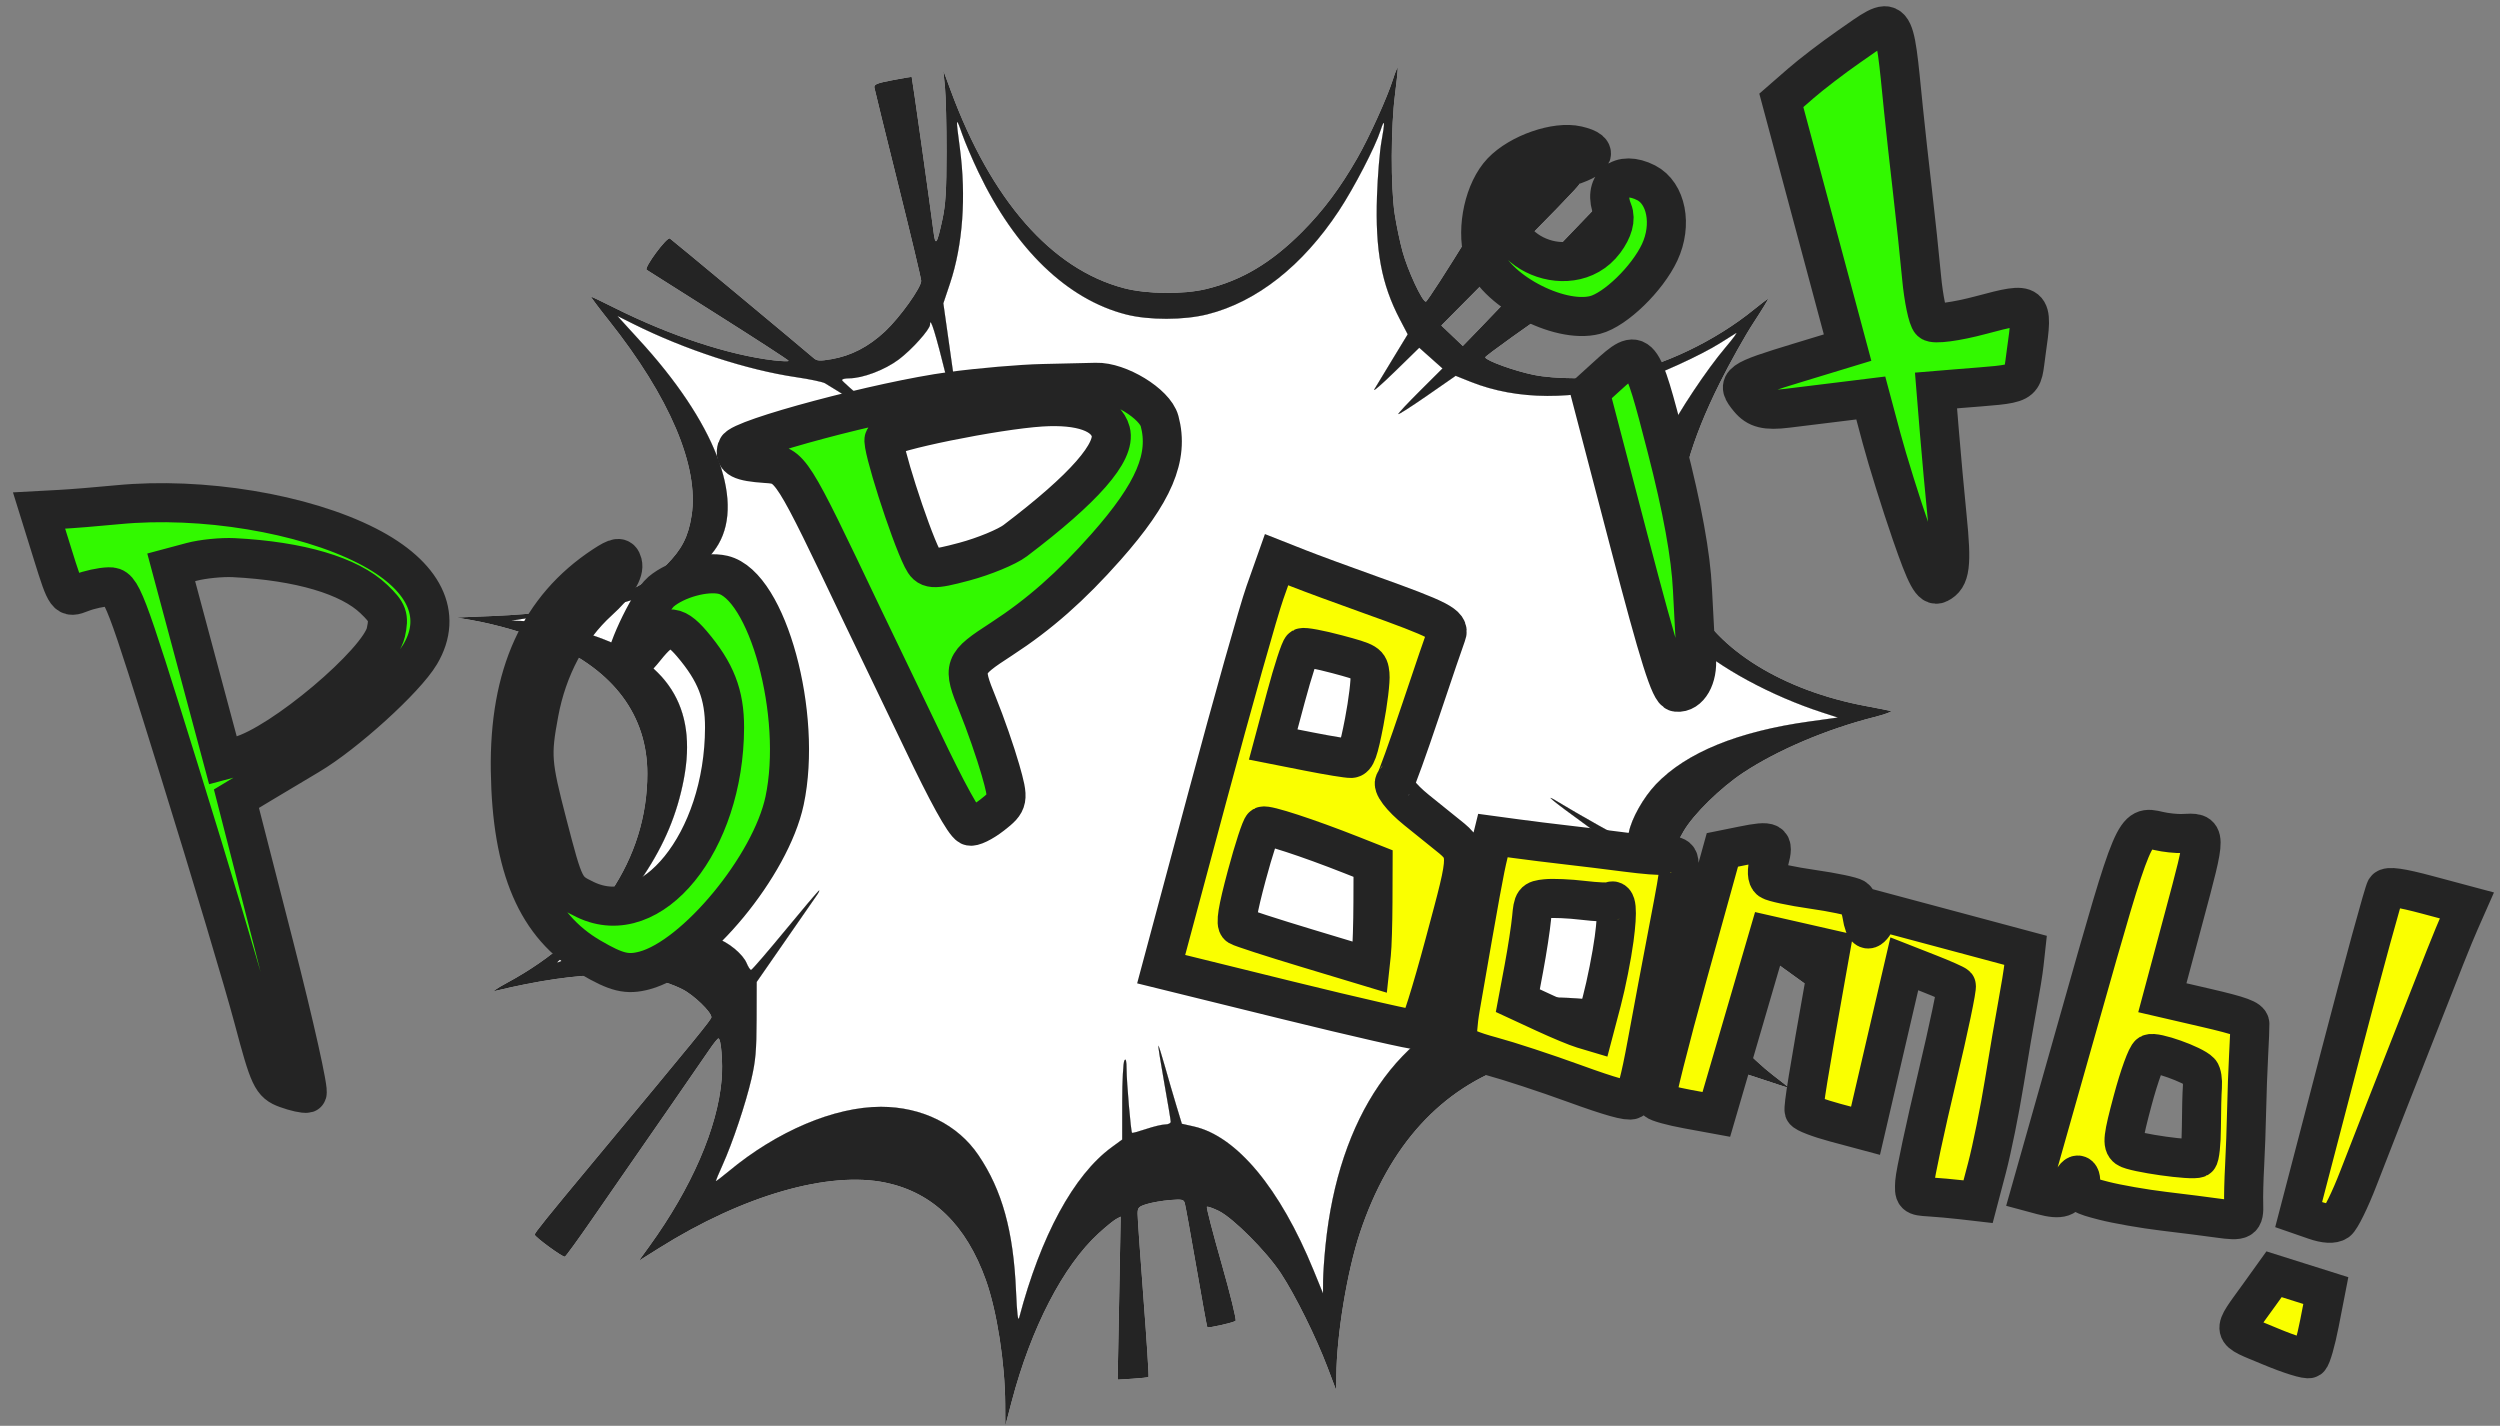 <svg width="128" height="73" viewBox="0 0 128 73" fill="none" xmlns="http://www.w3.org/2000/svg">
<rect x="0" y="0" width="128" height="73" fill="#808080" stroke="none"/>
<path fill-rule="evenodd" clip-rule="evenodd" d="M71.321 4.062C71.028 4.99 70.103 7.033 69.494 8.095C68.613 9.631 67.755 10.778 66.675 11.866C65.102 13.449 63.575 14.36 61.753 14.799C60.578 15.083 58.711 15.061 57.536 14.751C53.829 13.771 50.747 10.249 48.672 4.622L48.297 3.604L48.382 4.452C48.428 4.918 48.464 6.419 48.463 7.786C48.46 9.758 48.417 10.471 48.253 11.233C47.978 12.51 47.893 12.635 47.8 11.897C47.639 10.622 46.699 3.948 46.678 3.935C46.666 3.928 46.224 4.005 45.695 4.105C44.898 4.257 44.74 4.321 44.768 4.485C44.786 4.593 45.333 6.819 45.983 9.43C46.634 12.042 47.166 14.269 47.166 14.379C47.166 14.729 46.07 16.26 45.314 16.967C44.473 17.753 43.578 18.217 42.568 18.39C41.968 18.493 41.83 18.484 41.658 18.333C41.142 17.883 34.4 12.272 34.298 12.209C34.145 12.114 32.958 13.717 33.109 13.815C33.172 13.856 34.833 14.907 36.799 16.15C38.766 17.393 40.376 18.439 40.378 18.475C40.379 18.51 40.037 18.499 39.617 18.45C37.307 18.178 34.299 17.185 31.434 15.748C30.822 15.441 30.294 15.189 30.262 15.189C30.23 15.189 30.638 15.736 31.17 16.404C34.288 20.328 35.8 23.887 35.411 26.393C35.242 27.48 34.91 28.126 34.108 28.934C32.49 30.563 29.809 31.349 25.228 31.54L23.362 31.617L24.154 31.752C25.393 31.963 27.093 32.459 28.168 32.922C31.427 34.326 33.144 36.635 33.144 39.613C33.144 43.965 30.54 47.846 25.963 50.318C25.465 50.587 25.186 50.776 25.341 50.738C29.78 49.665 32.914 49.636 34.937 50.65C35.518 50.941 36.423 51.813 36.423 52.082C36.423 52.201 35.679 53.112 30.373 59.493C27.981 62.369 27.377 63.12 27.377 63.213C27.377 63.331 28.817 64.384 28.921 64.342C28.974 64.32 29.597 63.462 30.306 62.435C31.016 61.408 31.861 60.186 32.185 59.72C32.508 59.254 33.479 57.853 34.343 56.608C35.207 55.362 36.092 54.079 36.31 53.757C36.528 53.434 36.74 53.169 36.782 53.168C36.921 53.162 37.02 54.425 36.948 55.278C36.739 57.752 35.41 60.815 33.249 63.805L32.706 64.555L33.748 63.901C38.038 61.206 42.439 59.938 45.356 60.555C47.767 61.065 49.471 62.724 50.477 65.54C51.043 67.128 51.458 69.792 51.467 71.894L51.472 73L51.798 71.757C52.788 67.99 54.442 64.792 56.26 63.137C56.619 62.809 57.018 62.485 57.146 62.416L57.379 62.292L57.302 66.465L57.224 70.638L57.99 70.591C58.411 70.565 58.777 70.524 58.803 70.5C58.829 70.477 58.714 68.664 58.546 66.473C58.379 64.282 58.243 62.332 58.245 62.139C58.247 61.827 58.298 61.775 58.728 61.645C58.992 61.565 59.521 61.474 59.903 61.443C60.513 61.393 60.605 61.412 60.66 61.599C60.695 61.715 60.961 63.184 61.252 64.862C61.542 66.541 61.795 67.931 61.814 67.952C61.866 68.011 63.153 67.72 63.262 67.626C63.314 67.58 62.992 66.261 62.545 64.696C62.098 63.13 61.76 61.823 61.792 61.79C61.825 61.758 62.096 61.851 62.396 61.997C63.135 62.358 64.858 64.088 65.587 65.201C66.328 66.333 67.378 68.452 67.967 70.005L68.417 71.192L68.421 70.448C68.431 68.373 68.973 65.086 69.631 63.114C71.125 58.635 73.787 55.716 77.519 54.464C80.896 53.33 85.162 53.56 89.825 55.127C90.804 55.456 91.606 55.716 91.606 55.704C91.606 55.692 91.229 55.394 90.768 55.041C89.749 54.261 87.893 52.353 87.182 51.355C86.469 50.353 85.774 48.937 85.493 47.911C85.27 47.099 85.146 45.456 85.296 45.305C85.335 45.267 86.122 45.79 87.044 46.468C89.219 48.065 93.998 51.522 94.171 51.622C94.257 51.672 94.5 51.4 94.835 50.882L95.364 50.064L95.108 49.891C94.966 49.795 92.785 48.532 90.26 47.083C87.735 45.634 85.62 44.4 85.56 44.341C85.422 44.204 85.722 43.376 86.21 42.544C86.718 41.679 88.089 40.335 89.246 39.568C90.994 38.409 93.511 37.339 95.95 36.718C96.515 36.574 96.901 36.433 96.807 36.405C96.714 36.377 96.154 36.265 95.564 36.156C91.306 35.368 87.896 33.263 86.646 30.651C86.076 29.46 85.906 28.656 85.911 27.169C85.919 24.894 86.58 22.56 88.054 19.605C88.567 18.575 89.346 17.186 89.784 16.517C90.222 15.849 90.555 15.302 90.526 15.302C90.496 15.302 90.18 15.54 89.823 15.831C87.821 17.463 85.121 18.752 82.773 19.197C81.585 19.422 79.62 19.42 78.512 19.191C77.528 18.988 76.092 18.468 76.044 18.297C76.028 18.235 78.157 16.709 80.777 14.907C83.396 13.104 85.557 11.575 85.578 11.51C85.611 11.408 83.533 8.86 83.417 8.86C83.394 8.86 81.858 10.449 80.003 12.392C78.149 14.335 76.241 16.326 75.764 16.818L74.896 17.713L74.346 17.19L73.796 16.667L76.07 14.374C79.448 10.97 80.864 9.508 80.856 9.434C80.852 9.398 80.241 8.897 79.497 8.32L78.144 7.271L77.808 7.811C77.623 8.108 76.492 9.947 75.295 11.896C74.097 13.846 73.066 15.443 73.004 15.445C72.82 15.452 72.075 13.848 71.808 12.872C71.672 12.375 71.492 11.51 71.407 10.951C71.201 9.591 71.21 6.475 71.425 4.838C71.52 4.112 71.58 3.5 71.558 3.477C71.536 3.456 71.429 3.718 71.321 4.062ZM50.095 8.814C51.984 12.768 54.644 15.331 57.655 16.101C58.824 16.4 60.618 16.397 61.819 16.094C64.344 15.458 66.688 13.613 68.548 10.798C69.324 9.624 70.414 7.521 70.684 6.677C70.897 6.008 70.918 6.236 70.734 7.225C70.642 7.72 70.537 8.99 70.501 10.047C70.408 12.821 70.729 14.546 71.673 16.351L72.074 17.117L71.303 18.385C70.879 19.083 70.456 19.781 70.364 19.936C70.271 20.091 70.751 19.676 71.43 19.012L72.665 17.805L73.26 18.334L73.855 18.864L72.723 19.991C72.1 20.611 71.591 21.155 71.591 21.2C71.591 21.245 72.252 20.823 73.061 20.262L74.531 19.242L75.293 19.547C77.677 20.5 80.6 20.513 83.634 19.584C84.849 19.212 87.094 18.189 88.102 17.548C88.443 17.332 88.796 17.11 88.887 17.055C88.977 17 88.731 17.334 88.34 17.796C87.385 18.923 85.944 21.088 85.317 22.335C85.036 22.894 84.625 23.892 84.403 24.554C83.901 26.047 83.769 27.782 84.069 28.947C84.412 30.284 85.29 31.667 86.507 32.791C88.024 34.19 90.687 35.634 93.332 36.49L94.096 36.738L92.653 36.938C88.986 37.447 86.335 38.531 84.786 40.154C84.141 40.831 83.528 41.919 83.395 42.625C83.357 42.827 83.279 42.993 83.222 42.993C83.131 42.993 80.807 41.689 79.761 41.051C78.934 40.547 79.499 41.01 81.3 42.313L83.206 43.692L83.275 44.557C83.472 47.009 84.928 49.796 87.519 52.681L88.414 53.678L87.14 53.047C85.684 52.327 83.523 51.578 82.044 51.282C80.523 50.977 77.614 51.004 76.397 51.333C71.659 52.616 68.532 57.175 67.865 63.772C67.799 64.416 67.744 65.23 67.742 65.581L67.738 66.219L67.253 65.032C65.534 60.829 63.312 58.163 61.119 57.673L60.512 57.537L60.234 56.622C60.081 56.119 59.817 55.212 59.647 54.607C59.477 54.002 59.324 53.52 59.307 53.538C59.289 53.554 59.425 54.406 59.607 55.429C59.79 56.453 59.94 57.354 59.941 57.431C59.943 57.509 59.815 57.572 59.657 57.572C59.5 57.572 59.061 57.677 58.683 57.804C58.304 57.931 57.979 58.02 57.961 58.002C57.901 57.943 57.683 55.399 57.681 54.747C57.679 54.304 57.647 54.174 57.569 54.295C57.508 54.388 57.458 55.337 57.457 56.404L57.456 58.344L56.907 58.747C54.972 60.167 53.281 63.287 52.183 67.462C52.122 67.693 52.071 67.262 52.021 66.106C51.889 63.027 51.309 60.932 50.094 59.139C49.034 57.575 47.201 56.668 45.1 56.668C42.72 56.668 39.78 57.915 37.305 59.974C36.944 60.274 36.649 60.497 36.649 60.469C36.649 60.442 36.806 60.071 36.997 59.646C37.51 58.506 38.178 56.513 38.473 55.242C38.688 54.317 38.733 53.794 38.738 52.2L38.743 50.276L40.212 48.158C41.02 46.993 41.751 45.939 41.836 45.816C41.922 45.693 41.967 45.592 41.938 45.592C41.909 45.592 41.132 46.508 40.211 47.627C39.29 48.745 38.5 49.661 38.455 49.661C38.41 49.661 38.309 49.506 38.23 49.317C38.037 48.851 37.3 48.242 36.668 48.027C34.942 47.439 32.16 47.867 28.564 49.273C28.439 49.322 28.747 49.052 29.248 48.672C30.418 47.786 32.261 45.872 32.967 44.811C34.028 43.216 34.671 41.67 35.01 39.902C35.72 36.19 34.183 33.796 30.253 32.496C29.224 32.156 27.482 31.814 26.65 31.79L26.189 31.776L26.755 31.687C27.066 31.637 27.854 31.541 28.507 31.472C32.686 31.031 35.733 29.698 36.793 27.848C38.117 25.538 36.582 21.598 32.718 17.393C32.432 17.082 32.068 16.682 31.908 16.505L31.617 16.181L32.427 16.586C35.057 17.899 38.246 18.942 40.764 19.312C41.441 19.411 42.102 19.55 42.234 19.62C42.365 19.689 43.261 20.251 44.225 20.867C46.166 22.107 46.17 22.1 44.395 20.61C43.711 20.037 43.134 19.523 43.114 19.469C43.093 19.415 43.253 19.371 43.469 19.371C44.171 19.371 45.305 18.941 46.021 18.403C46.686 17.903 47.618 16.863 47.618 16.621C47.618 16.154 47.905 17.082 48.475 19.394C48.839 20.867 49.154 22.055 49.175 22.035C49.196 22.014 49.135 21.444 49.04 20.768C48.945 20.093 48.739 18.638 48.584 17.535L48.3 15.53L48.639 14.518C49.297 12.556 49.478 10.059 49.143 7.56C48.931 5.972 48.937 5.934 49.261 6.863C49.41 7.288 49.785 8.165 50.095 8.814Z" fill="white"/>
<path d="M50.095 8.814C51.984 12.768 54.644 15.331 57.655 16.101C58.824 16.4 60.618 16.397 61.819 16.094C64.344 15.458 66.688 13.613 68.548 10.798C69.324 9.624 70.414 7.521 70.684 6.677C70.897 6.008 70.918 6.236 70.734 7.225C70.642 7.72 70.537 8.99 70.501 10.047C70.408 12.821 70.729 14.546 71.673 16.351L72.074 17.117L71.303 18.385C70.879 19.083 70.456 19.781 70.364 19.936C70.271 20.091 70.751 19.676 71.43 19.012L72.665 17.805L73.26 18.334L73.855 18.864L72.723 19.991C72.1 20.611 71.591 21.155 71.591 21.2C71.591 21.245 72.252 20.823 73.061 20.262L74.531 19.242L75.293 19.547C77.677 20.5 80.6 20.513 83.634 19.584C84.849 19.212 87.094 18.189 88.102 17.548C88.443 17.332 88.796 17.11 88.887 17.055C88.977 17 88.731 17.334 88.34 17.796C87.385 18.923 85.944 21.088 85.317 22.335C85.036 22.894 84.625 23.892 84.403 24.554C83.901 26.047 83.769 27.782 84.069 28.947C84.412 30.284 85.29 31.667 86.507 32.791C88.024 34.19 90.687 35.634 93.332 36.49L94.096 36.738L92.653 36.938C88.986 37.447 86.335 38.531 84.786 40.154C84.141 40.831 83.528 41.919 83.395 42.625C83.357 42.827 83.279 42.993 83.222 42.993C83.131 42.993 80.807 41.689 79.761 41.051C78.934 40.547 79.499 41.01 81.3 42.313L83.206 43.692L83.275 44.557C83.472 47.009 84.928 49.796 87.519 52.681L88.414 53.678L87.14 53.047C85.684 52.327 83.523 51.578 82.044 51.282C80.523 50.977 77.614 51.004 76.397 51.333C71.659 52.616 68.532 57.175 67.865 63.772C67.799 64.416 67.744 65.23 67.742 65.581L67.738 66.219L67.253 65.032C65.534 60.829 63.312 58.163 61.119 57.673L60.512 57.537L60.234 56.622C60.081 56.119 59.817 55.212 59.647 54.607C59.477 54.002 59.324 53.52 59.307 53.538C59.289 53.554 59.425 54.406 59.607 55.429C59.79 56.453 59.94 57.354 59.941 57.431C59.943 57.509 59.815 57.572 59.657 57.572C59.5 57.572 59.061 57.677 58.683 57.804C58.304 57.931 57.979 58.02 57.961 58.002C57.901 57.943 57.683 55.399 57.681 54.747C57.679 54.304 57.647 54.174 57.569 54.295C57.508 54.388 57.458 55.337 57.457 56.404L57.456 58.344L56.907 58.747C54.972 60.167 53.281 63.287 52.183 67.462C52.122 67.693 52.071 67.262 52.021 66.106C51.889 63.027 51.309 60.932 50.094 59.139C49.034 57.575 47.201 56.668 45.1 56.668C42.72 56.668 39.78 57.915 37.305 59.974C36.944 60.274 36.649 60.497 36.649 60.469C36.649 60.442 36.806 60.071 36.997 59.646C37.51 58.506 38.178 56.513 38.473 55.242C38.688 54.317 38.733 53.794 38.738 52.2L38.743 50.276L40.212 48.158C41.02 46.993 41.751 45.939 41.836 45.816C41.922 45.693 41.967 45.592 41.938 45.592C41.909 45.592 41.132 46.508 40.211 47.627C39.29 48.745 38.5 49.661 38.455 49.661C38.41 49.661 38.309 49.506 38.23 49.317C38.037 48.851 37.3 48.242 36.668 48.027C34.942 47.439 32.16 47.867 28.564 49.273C28.439 49.322 28.747 49.052 29.248 48.672C30.418 47.786 32.261 45.872 32.967 44.811C34.028 43.216 34.671 41.67 35.01 39.902C35.72 36.19 34.183 33.796 30.253 32.496C29.224 32.156 27.482 31.814 26.65 31.79L26.189 31.776L26.755 31.687C27.066 31.637 27.854 31.541 28.507 31.472C32.686 31.031 35.733 29.698 36.793 27.848C38.117 25.538 36.582 21.598 32.718 17.393C32.432 17.082 32.068 16.682 31.908 16.505L31.617 16.181L32.427 16.586C35.057 17.899 38.246 18.942 40.764 19.312C41.441 19.411 42.102 19.55 42.234 19.62C42.365 19.689 43.261 20.251 44.225 20.867C46.166 22.107 46.17 22.1 44.395 20.61C43.711 20.037 43.134 19.523 43.114 19.469C43.093 19.415 43.253 19.371 43.469 19.371C44.171 19.371 45.305 18.941 46.021 18.403C46.686 17.903 47.618 16.863 47.618 16.621C47.618 16.154 47.905 17.082 48.475 19.394C48.839 20.867 49.154 22.055 49.175 22.035C49.196 22.014 49.135 21.444 49.04 20.768C48.945 20.093 48.739 18.638 48.584 17.535L48.3 15.53L48.639 14.518C49.297 12.556 49.478 10.059 49.143 7.56C48.931 5.972 48.937 5.934 49.261 6.863C49.41 7.288 49.785 8.165 50.095 8.814Z" fill="white"/>
<path fill-rule="evenodd" clip-rule="evenodd" d="M71.321 4.062C71.028 4.99 70.103 7.033 69.494 8.095C68.613 9.631 67.755 10.778 66.675 11.866C65.102 13.449 63.575 14.36 61.753 14.799C60.578 15.083 58.711 15.061 57.536 14.751C53.829 13.771 50.747 10.249 48.672 4.622L48.297 3.604L48.382 4.452C48.428 4.918 48.464 6.419 48.463 7.786C48.46 9.758 48.417 10.471 48.253 11.233C47.978 12.51 47.893 12.635 47.8 11.897C47.639 10.622 46.699 3.948 46.678 3.935C46.666 3.928 46.224 4.005 45.695 4.105C44.898 4.257 44.74 4.321 44.768 4.485C44.786 4.593 45.333 6.819 45.983 9.43C46.634 12.042 47.166 14.269 47.166 14.379C47.166 14.729 46.07 16.26 45.314 16.967C44.473 17.753 43.578 18.217 42.568 18.39C41.968 18.493 41.83 18.484 41.658 18.333C41.142 17.883 34.4 12.272 34.298 12.209C34.145 12.114 32.958 13.717 33.109 13.815C33.172 13.856 34.833 14.907 36.799 16.15C38.766 17.393 40.376 18.439 40.378 18.475C40.379 18.51 40.037 18.499 39.617 18.45C37.307 18.178 34.299 17.185 31.434 15.748C30.822 15.441 30.294 15.189 30.262 15.189C30.23 15.189 30.638 15.736 31.17 16.404C34.288 20.328 35.8 23.887 35.411 26.393C35.242 27.48 34.91 28.126 34.108 28.934C32.49 30.563 29.809 31.349 25.228 31.54L23.362 31.617L24.154 31.752C25.393 31.963 27.093 32.459 28.168 32.922C31.427 34.326 33.144 36.635 33.144 39.613C33.144 43.965 30.54 47.846 25.963 50.318C25.465 50.587 25.186 50.776 25.341 50.738C29.78 49.665 32.914 49.636 34.937 50.65C35.518 50.941 36.423 51.813 36.423 52.082C36.423 52.201 35.679 53.112 30.373 59.493C27.981 62.369 27.377 63.12 27.377 63.213C27.377 63.331 28.817 64.384 28.921 64.342C28.974 64.32 29.597 63.462 30.306 62.435C31.016 61.408 31.861 60.186 32.185 59.72C32.508 59.254 33.479 57.853 34.343 56.608C35.207 55.362 36.092 54.079 36.31 53.757C36.528 53.434 36.74 53.169 36.782 53.168C36.921 53.162 37.02 54.425 36.948 55.278C36.739 57.752 35.41 60.815 33.249 63.805L32.706 64.555L33.748 63.901C38.038 61.206 42.439 59.938 45.356 60.555C47.767 61.065 49.471 62.724 50.477 65.54C51.043 67.128 51.458 69.792 51.467 71.894L51.472 73L51.798 71.757C52.788 67.99 54.442 64.792 56.26 63.137C56.619 62.809 57.018 62.485 57.146 62.416L57.379 62.292L57.302 66.465L57.224 70.638L57.99 70.591C58.411 70.565 58.777 70.524 58.803 70.5C58.829 70.477 58.714 68.664 58.546 66.473C58.379 64.282 58.243 62.332 58.245 62.139C58.247 61.827 58.298 61.775 58.728 61.645C58.992 61.565 59.521 61.474 59.903 61.443C60.513 61.393 60.605 61.412 60.66 61.599C60.695 61.715 60.961 63.184 61.252 64.862C61.542 66.541 61.795 67.931 61.814 67.952C61.866 68.011 63.153 67.72 63.262 67.626C63.314 67.58 62.992 66.261 62.545 64.696C62.098 63.13 61.76 61.823 61.792 61.79C61.825 61.758 62.096 61.851 62.396 61.997C63.135 62.358 64.858 64.088 65.587 65.201C66.328 66.333 67.378 68.452 67.967 70.005L68.417 71.192L68.421 70.448C68.431 68.373 68.973 65.086 69.631 63.114C71.125 58.635 73.787 55.716 77.519 54.464C80.896 53.33 85.162 53.56 89.825 55.127C90.804 55.456 91.606 55.716 91.606 55.704C91.606 55.692 91.229 55.394 90.768 55.041C89.749 54.261 87.893 52.353 87.182 51.355C86.469 50.353 85.774 48.937 85.493 47.911C85.27 47.099 85.146 45.456 85.296 45.305C85.335 45.267 86.122 45.79 87.044 46.468C89.219 48.065 93.998 51.522 94.171 51.622C94.257 51.672 94.5 51.4 94.835 50.882L95.364 50.064L95.108 49.891C94.966 49.795 92.785 48.532 90.26 47.083C87.735 45.634 85.62 44.4 85.56 44.341C85.422 44.204 85.722 43.376 86.21 42.544C86.718 41.679 88.089 40.335 89.246 39.568C90.994 38.409 93.511 37.339 95.95 36.718C96.515 36.574 96.901 36.433 96.807 36.405C96.714 36.377 96.154 36.265 95.564 36.156C91.306 35.368 87.896 33.263 86.646 30.651C86.076 29.46 85.906 28.656 85.911 27.169C85.919 24.894 86.58 22.56 88.054 19.605C88.567 18.575 89.346 17.186 89.784 16.517C90.222 15.849 90.555 15.302 90.526 15.302C90.496 15.302 90.18 15.54 89.823 15.831C87.821 17.463 85.121 18.752 82.773 19.197C81.585 19.422 79.62 19.42 78.512 19.191C77.528 18.988 76.092 18.468 76.044 18.297C76.028 18.235 78.157 16.709 80.777 14.907C83.396 13.104 85.557 11.575 85.578 11.51C85.611 11.408 83.533 8.86 83.417 8.86C83.394 8.86 81.858 10.449 80.003 12.392C78.149 14.335 76.241 16.326 75.764 16.818L74.896 17.713L74.346 17.19L73.796 16.667L76.07 14.374C79.448 10.97 80.864 9.508 80.856 9.434C80.852 9.398 80.241 8.897 79.497 8.32L78.144 7.271L77.808 7.811C77.623 8.108 76.492 9.947 75.295 11.896C74.097 13.846 73.066 15.443 73.004 15.445C72.82 15.452 72.075 13.848 71.808 12.872C71.672 12.375 71.492 11.51 71.407 10.951C71.201 9.591 71.21 6.475 71.425 4.838C71.52 4.112 71.58 3.5 71.558 3.477C71.536 3.456 71.429 3.718 71.321 4.062ZM50.095 8.814C51.984 12.768 54.644 15.331 57.655 16.101C58.824 16.4 60.618 16.397 61.819 16.094C64.344 15.458 66.688 13.613 68.548 10.798C69.324 9.624 70.414 7.521 70.684 6.677C70.897 6.008 70.918 6.236 70.734 7.225C70.642 7.72 70.537 8.99 70.501 10.047C70.408 12.821 70.729 14.546 71.673 16.351L72.074 17.117L71.303 18.385C70.879 19.083 70.456 19.781 70.364 19.936C70.271 20.091 70.751 19.676 71.43 19.012L72.665 17.805L73.26 18.334L73.855 18.864L72.723 19.991C72.1 20.611 71.591 21.155 71.591 21.2C71.591 21.245 72.252 20.823 73.061 20.262L74.531 19.242L75.293 19.547C77.677 20.5 80.6 20.513 83.634 19.584C84.849 19.212 87.094 18.189 88.102 17.548C88.443 17.332 88.796 17.11 88.887 17.055C88.977 17 88.731 17.334 88.34 17.796C87.385 18.923 85.944 21.088 85.317 22.335C85.036 22.894 84.625 23.892 84.403 24.554C83.901 26.047 83.769 27.782 84.069 28.947C84.412 30.284 85.29 31.667 86.507 32.791C88.024 34.19 90.687 35.634 93.332 36.49L94.096 36.738L92.653 36.938C88.986 37.447 86.335 38.531 84.786 40.154C84.141 40.831 83.528 41.919 83.395 42.625C83.357 42.827 83.279 42.993 83.222 42.993C83.131 42.993 80.807 41.689 79.761 41.051C78.934 40.547 79.499 41.01 81.3 42.313L83.206 43.692L83.275 44.557C83.472 47.009 84.928 49.796 87.519 52.681L88.414 53.678L87.14 53.047C85.684 52.327 83.523 51.578 82.044 51.282C80.523 50.977 77.614 51.004 76.397 51.333C71.659 52.616 68.532 57.175 67.865 63.772C67.799 64.416 67.744 65.23 67.742 65.581L67.738 66.219L67.253 65.032C65.534 60.829 63.312 58.163 61.119 57.673L60.512 57.537L60.234 56.622C60.081 56.119 59.817 55.212 59.647 54.607C59.477 54.002 59.324 53.52 59.307 53.538C59.289 53.554 59.425 54.406 59.607 55.429C59.79 56.453 59.94 57.354 59.941 57.431C59.943 57.509 59.815 57.572 59.657 57.572C59.5 57.572 59.061 57.677 58.683 57.804C58.304 57.931 57.979 58.02 57.961 58.002C57.901 57.943 57.683 55.399 57.681 54.747C57.679 54.304 57.647 54.174 57.569 54.295C57.508 54.388 57.458 55.337 57.457 56.404L57.456 58.344L56.907 58.747C54.972 60.167 53.281 63.287 52.183 67.462C52.122 67.693 52.071 67.262 52.021 66.106C51.889 63.027 51.309 60.932 50.094 59.139C49.034 57.575 47.201 56.668 45.1 56.668C42.72 56.668 39.78 57.915 37.305 59.974C36.944 60.274 36.649 60.497 36.649 60.469C36.649 60.442 36.806 60.071 36.997 59.646C37.51 58.506 38.178 56.513 38.473 55.242C38.688 54.317 38.733 53.794 38.738 52.2L38.743 50.276L40.212 48.158C41.02 46.993 41.751 45.939 41.836 45.816C41.922 45.693 41.967 45.592 41.938 45.592C41.909 45.592 41.132 46.508 40.211 47.627C39.29 48.745 38.5 49.661 38.455 49.661C38.41 49.661 38.309 49.506 38.23 49.317C38.037 48.851 37.3 48.242 36.668 48.027C34.942 47.439 32.16 47.867 28.564 49.273C28.439 49.322 28.747 49.052 29.248 48.672C30.418 47.786 32.261 45.872 32.967 44.811C34.028 43.216 34.671 41.67 35.01 39.902C35.72 36.19 34.183 33.796 30.253 32.496C29.224 32.156 27.482 31.814 26.65 31.79L26.189 31.776L26.755 31.687C27.066 31.637 27.854 31.541 28.507 31.472C32.686 31.031 35.733 29.698 36.793 27.848C38.117 25.538 36.582 21.598 32.718 17.393C32.432 17.082 32.068 16.682 31.908 16.505L31.617 16.181L32.427 16.586C35.057 17.899 38.246 18.942 40.764 19.312C41.441 19.411 42.102 19.55 42.234 19.62C42.365 19.689 43.261 20.251 44.225 20.867C46.166 22.107 46.17 22.1 44.395 20.61C43.711 20.037 43.134 19.523 43.114 19.469C43.093 19.415 43.253 19.371 43.469 19.371C44.171 19.371 45.305 18.941 46.021 18.403C46.686 17.903 47.618 16.863 47.618 16.621C47.618 16.154 47.905 17.082 48.475 19.394C48.839 20.867 49.154 22.055 49.175 22.035C49.196 22.014 49.135 21.444 49.04 20.768C48.945 20.093 48.739 18.638 48.584 17.535L48.3 15.53L48.639 14.518C49.297 12.556 49.478 10.059 49.143 7.56C48.931 5.972 48.937 5.934 49.261 6.863C49.41 7.288 49.785 8.165 50.095 8.814Z" fill="#242424"/>
<mask id="path-3-outside-1" maskUnits="userSpaceOnUse" x="-0.449" y="-2.192" width="109.774" height="61.691" fill="black">
<rect fill="white" x="-0.449" y="-2.192" width="109.774" height="61.691"/>
<path fill-rule="evenodd" clip-rule="evenodd" d="M2.702 28.395C3.389 30.6 3.422 30.643 4.153 30.354C4.564 30.191 5.205 30.052 5.576 30.045C6.228 30.033 6.354 30.363 9.174 39.434C10.782 44.605 12.492 50.322 12.975 52.139C13.79 55.206 13.912 55.464 14.668 55.739C15.116 55.902 15.589 56.008 15.718 55.973C15.847 55.938 15.087 52.531 14.029 48.401L12.105 40.893L13.387 40.12C14.092 39.694 15.183 39.043 15.812 38.672C17.664 37.579 20.762 34.768 21.516 33.495C22.714 31.473 21.72 29.445 18.798 27.95C15.542 26.284 10.343 25.425 6.032 25.841C4.997 25.942 3.667 26.049 3.075 26.081L2 26.139L2.702 28.395ZM94.665 2.386C93.85 2.952 92.738 3.803 92.194 4.277L91.204 5.139L92.9 11.468L94.596 17.797L92.148 18.542C88.993 19.503 88.864 19.595 89.546 20.423C89.957 20.921 90.422 21.037 91.493 20.905C92.267 20.81 93.549 20.653 94.342 20.555L95.784 20.377L96.339 22.45C96.645 23.591 97.328 25.778 97.857 27.309C98.63 29.547 98.905 30.053 99.255 29.881C99.864 29.582 99.945 28.94 99.692 26.441C99.572 25.244 99.394 23.304 99.298 22.129L99.124 19.993L100.191 19.905C103.857 19.602 103.487 19.8 103.746 18.007C104.112 15.462 104.066 15.425 101.447 16.126C100.162 16.471 99.022 16.622 98.86 16.468C98.701 16.318 98.487 15.296 98.385 14.197C98.283 13.098 98.073 11.116 97.919 9.792C97.765 8.468 97.558 6.588 97.459 5.614C96.945 0.515 97.1 0.695 94.665 2.386ZM76.89 8.8C76.002 9.732 75.575 11.642 75.945 13.024C76.416 14.783 79.796 16.613 81.67 16.126C82.71 15.855 84.342 14.271 84.975 12.919C85.634 11.51 85.32 9.891 84.285 9.36C82.961 8.681 82.027 9.47 82.576 10.804C82.743 11.21 82.59 11.77 82.154 12.353C80.347 14.768 75.96 12.559 77.447 9.983C77.798 9.374 78.31 9.09 79.751 8.704C81.63 8.201 82 7.742 80.761 7.452C79.672 7.198 77.794 7.852 76.89 8.8ZM11.976 28.552C15.348 28.725 17.891 29.477 19.14 30.67C19.858 31.357 19.934 31.567 19.757 32.378C19.427 33.883 14.395 38.128 12.264 38.699L11.413 38.927L10.09 33.988L8.766 29.048L9.801 28.771C10.37 28.618 11.348 28.52 11.976 28.552ZM37.73 22.964C37.578 23.468 37.916 23.643 39.214 23.73C40.487 23.816 40.481 23.807 44.172 31.556C44.576 32.403 45.258 33.821 45.688 34.707C46.118 35.592 46.815 37.044 47.237 37.931C48.495 40.578 49.361 42.148 49.642 42.29C49.788 42.364 50.307 42.113 50.796 41.732C51.645 41.071 51.665 40.964 51.226 39.426C50.973 38.539 50.45 37.036 50.064 36.086C49.258 34.103 49.292 34.009 51.284 32.715C53.215 31.46 54.834 30.033 56.631 28.002C59.087 25.224 59.864 23.396 59.37 21.556C59.132 20.667 57.275 19.536 56.118 19.574C55.707 19.588 54.483 19.616 53.397 19.637C52.31 19.658 50.192 19.84 48.69 20.041C45.142 20.515 37.884 22.451 37.73 22.964ZM53.319 20.838C55.337 20.71 56.619 21.165 56.869 22.098C57.148 23.139 55.518 24.999 51.979 27.681C51.556 28.002 50.386 28.485 49.378 28.755C47.726 29.197 47.514 29.181 47.218 28.589C46.552 27.257 45.113 22.744 45.269 22.475C45.485 22.102 50.965 20.987 53.319 20.838ZM30.911 28.956C27.61 31.125 26.055 34.545 26.129 39.471C26.203 44.436 27.484 47.41 30.239 49.017C31.576 49.797 32.109 49.926 33.004 49.687C35.61 48.988 39.463 44.318 40.17 41.002C41.107 36.604 39.298 29.965 37.017 29.431C36.132 29.225 34.636 29.631 33.849 30.293C33.205 30.836 31.814 33.83 32.123 34.009C32.221 34.065 32.629 33.698 33.03 33.194C34.032 31.935 34.511 31.889 35.425 32.963C36.652 34.406 37.102 35.562 37.097 37.26C37.079 43.115 33.369 47.697 29.971 46.061C28.92 45.555 28.892 45.498 28.033 42.195C27.226 39.09 27.193 38.67 27.594 36.513C28.021 34.208 29.097 32.183 30.64 30.779C31.562 29.939 31.988 29.268 31.872 28.836C31.778 28.486 31.592 28.509 30.911 28.956ZM82.295 19.246L81.404 20.055L83.409 27.726C84.959 33.653 85.512 35.407 85.844 35.442C86.474 35.508 86.948 34.681 86.857 33.674C86.814 33.191 86.722 31.62 86.654 30.182C86.571 28.437 86.133 26.028 85.336 22.933C84.009 17.782 83.965 17.729 82.295 19.246Z"/>
</mask>
<path fill-rule="evenodd" clip-rule="evenodd" d="M2.702 28.395C3.389 30.6 3.422 30.643 4.153 30.354C4.564 30.191 5.205 30.052 5.576 30.045C6.228 30.033 6.354 30.363 9.174 39.434C10.782 44.605 12.492 50.322 12.975 52.139C13.79 55.206 13.912 55.464 14.668 55.739C15.116 55.902 15.589 56.008 15.718 55.973C15.847 55.938 15.087 52.531 14.029 48.401L12.105 40.893L13.387 40.12C14.092 39.694 15.183 39.043 15.812 38.672C17.664 37.579 20.762 34.768 21.516 33.495C22.714 31.473 21.72 29.445 18.798 27.95C15.542 26.284 10.343 25.425 6.032 25.841C4.997 25.942 3.667 26.049 3.075 26.081L2 26.139L2.702 28.395ZM94.665 2.386C93.85 2.952 92.738 3.803 92.194 4.277L91.204 5.139L92.9 11.468L94.596 17.797L92.148 18.542C88.993 19.503 88.864 19.595 89.546 20.423C89.957 20.921 90.422 21.037 91.493 20.905C92.267 20.81 93.549 20.653 94.342 20.555L95.784 20.377L96.339 22.45C96.645 23.591 97.328 25.778 97.857 27.309C98.63 29.547 98.905 30.053 99.255 29.881C99.864 29.582 99.945 28.94 99.692 26.441C99.572 25.244 99.394 23.304 99.298 22.129L99.124 19.993L100.191 19.905C103.857 19.602 103.487 19.8 103.746 18.007C104.112 15.462 104.066 15.425 101.447 16.126C100.162 16.471 99.022 16.622 98.86 16.468C98.701 16.318 98.487 15.296 98.385 14.197C98.283 13.098 98.073 11.116 97.919 9.792C97.765 8.468 97.558 6.588 97.459 5.614C96.945 0.515 97.1 0.695 94.665 2.386ZM76.89 8.8C76.002 9.732 75.575 11.642 75.945 13.024C76.416 14.783 79.796 16.613 81.67 16.126C82.71 15.855 84.342 14.271 84.975 12.919C85.634 11.51 85.32 9.891 84.285 9.36C82.961 8.681 82.027 9.47 82.576 10.804C82.743 11.21 82.59 11.77 82.154 12.353C80.347 14.768 75.96 12.559 77.447 9.983C77.798 9.374 78.31 9.09 79.751 8.704C81.63 8.201 82 7.742 80.761 7.452C79.672 7.198 77.794 7.852 76.89 8.8ZM11.976 28.552C15.348 28.725 17.891 29.477 19.14 30.67C19.858 31.357 19.934 31.567 19.757 32.378C19.427 33.883 14.395 38.128 12.264 38.699L11.413 38.927L10.09 33.988L8.766 29.048L9.801 28.771C10.37 28.618 11.348 28.52 11.976 28.552ZM37.73 22.964C37.578 23.468 37.916 23.643 39.214 23.73C40.487 23.816 40.481 23.807 44.172 31.556C44.576 32.403 45.258 33.821 45.688 34.707C46.118 35.592 46.815 37.044 47.237 37.931C48.495 40.578 49.361 42.148 49.642 42.29C49.788 42.364 50.307 42.113 50.796 41.732C51.645 41.071 51.665 40.964 51.226 39.426C50.973 38.539 50.45 37.036 50.064 36.086C49.258 34.103 49.292 34.009 51.284 32.715C53.215 31.46 54.834 30.033 56.631 28.002C59.087 25.224 59.864 23.396 59.37 21.556C59.132 20.667 57.275 19.536 56.118 19.574C55.707 19.588 54.483 19.616 53.397 19.637C52.31 19.658 50.192 19.84 48.69 20.041C45.142 20.515 37.884 22.451 37.73 22.964ZM53.319 20.838C55.337 20.71 56.619 21.165 56.869 22.098C57.148 23.139 55.518 24.999 51.979 27.681C51.556 28.002 50.386 28.485 49.378 28.755C47.726 29.197 47.514 29.181 47.218 28.589C46.552 27.257 45.113 22.744 45.269 22.475C45.485 22.102 50.965 20.987 53.319 20.838ZM30.911 28.956C27.61 31.125 26.055 34.545 26.129 39.471C26.203 44.436 27.484 47.41 30.239 49.017C31.576 49.797 32.109 49.926 33.004 49.687C35.61 48.988 39.463 44.318 40.17 41.002C41.107 36.604 39.298 29.965 37.017 29.431C36.132 29.225 34.636 29.631 33.849 30.293C33.205 30.836 31.814 33.83 32.123 34.009C32.221 34.065 32.629 33.698 33.03 33.194C34.032 31.935 34.511 31.889 35.425 32.963C36.652 34.406 37.102 35.562 37.097 37.26C37.079 43.115 33.369 47.697 29.971 46.061C28.92 45.555 28.892 45.498 28.033 42.195C27.226 39.09 27.193 38.67 27.594 36.513C28.021 34.208 29.097 32.183 30.64 30.779C31.562 29.939 31.988 29.268 31.872 28.836C31.778 28.486 31.592 28.509 30.911 28.956ZM82.295 19.246L81.404 20.055L83.409 27.726C84.959 33.653 85.512 35.407 85.844 35.442C86.474 35.508 86.948 34.681 86.857 33.674C86.814 33.191 86.722 31.62 86.654 30.182C86.571 28.437 86.133 26.028 85.336 22.933C84.009 17.782 83.965 17.729 82.295 19.246Z" fill="#32F900"/>
<path fill-rule="evenodd" clip-rule="evenodd" d="M2.702 28.395C3.389 30.6 3.422 30.643 4.153 30.354C4.564 30.191 5.205 30.052 5.576 30.045C6.228 30.033 6.354 30.363 9.174 39.434C10.782 44.605 12.492 50.322 12.975 52.139C13.79 55.206 13.912 55.464 14.668 55.739C15.116 55.902 15.589 56.008 15.718 55.973C15.847 55.938 15.087 52.531 14.029 48.401L12.105 40.893L13.387 40.12C14.092 39.694 15.183 39.043 15.812 38.672C17.664 37.579 20.762 34.768 21.516 33.495C22.714 31.473 21.72 29.445 18.798 27.95C15.542 26.284 10.343 25.425 6.032 25.841C4.997 25.942 3.667 26.049 3.075 26.081L2 26.139L2.702 28.395ZM94.665 2.386C93.85 2.952 92.738 3.803 92.194 4.277L91.204 5.139L92.9 11.468L94.596 17.797L92.148 18.542C88.993 19.503 88.864 19.595 89.546 20.423C89.957 20.921 90.422 21.037 91.493 20.905C92.267 20.81 93.549 20.653 94.342 20.555L95.784 20.377L96.339 22.45C96.645 23.591 97.328 25.778 97.857 27.309C98.63 29.547 98.905 30.053 99.255 29.881C99.864 29.582 99.945 28.94 99.692 26.441C99.572 25.244 99.394 23.304 99.298 22.129L99.124 19.993L100.191 19.905C103.857 19.602 103.487 19.8 103.746 18.007C104.112 15.462 104.066 15.425 101.447 16.126C100.162 16.471 99.022 16.622 98.86 16.468C98.701 16.318 98.487 15.296 98.385 14.197C98.283 13.098 98.073 11.116 97.919 9.792C97.765 8.468 97.558 6.588 97.459 5.614C96.945 0.515 97.1 0.695 94.665 2.386ZM76.89 8.8C76.002 9.732 75.575 11.642 75.945 13.024C76.416 14.783 79.796 16.613 81.67 16.126C82.71 15.855 84.342 14.271 84.975 12.919C85.634 11.51 85.32 9.891 84.285 9.36C82.961 8.681 82.027 9.47 82.576 10.804C82.743 11.21 82.59 11.77 82.154 12.353C80.347 14.768 75.96 12.559 77.447 9.983C77.798 9.374 78.31 9.09 79.751 8.704C81.63 8.201 82 7.742 80.761 7.452C79.672 7.198 77.794 7.852 76.89 8.8ZM11.976 28.552C15.348 28.725 17.891 29.477 19.14 30.67C19.858 31.357 19.934 31.567 19.757 32.378C19.427 33.883 14.395 38.128 12.264 38.699L11.413 38.927L10.09 33.988L8.766 29.048L9.801 28.771C10.37 28.618 11.348 28.52 11.976 28.552ZM37.73 22.964C37.578 23.468 37.916 23.643 39.214 23.73C40.487 23.816 40.481 23.807 44.172 31.556C44.576 32.403 45.258 33.821 45.688 34.707C46.118 35.592 46.815 37.044 47.237 37.931C48.495 40.578 49.361 42.148 49.642 42.29C49.788 42.364 50.307 42.113 50.796 41.732C51.645 41.071 51.665 40.964 51.226 39.426C50.973 38.539 50.45 37.036 50.064 36.086C49.258 34.103 49.292 34.009 51.284 32.715C53.215 31.46 54.834 30.033 56.631 28.002C59.087 25.224 59.864 23.396 59.37 21.556C59.132 20.667 57.275 19.536 56.118 19.574C55.707 19.588 54.483 19.616 53.397 19.637C52.31 19.658 50.192 19.84 48.69 20.041C45.142 20.515 37.884 22.451 37.73 22.964ZM53.319 20.838C55.337 20.71 56.619 21.165 56.869 22.098C57.148 23.139 55.518 24.999 51.979 27.681C51.556 28.002 50.386 28.485 49.378 28.755C47.726 29.197 47.514 29.181 47.218 28.589C46.552 27.257 45.113 22.744 45.269 22.475C45.485 22.102 50.965 20.987 53.319 20.838ZM30.911 28.956C27.61 31.125 26.055 34.545 26.129 39.471C26.203 44.436 27.484 47.41 30.239 49.017C31.576 49.797 32.109 49.926 33.004 49.687C35.61 48.988 39.463 44.318 40.17 41.002C41.107 36.604 39.298 29.965 37.017 29.431C36.132 29.225 34.636 29.631 33.849 30.293C33.205 30.836 31.814 33.83 32.123 34.009C32.221 34.065 32.629 33.698 33.03 33.194C34.032 31.935 34.511 31.889 35.425 32.963C36.652 34.406 37.102 35.562 37.097 37.26C37.079 43.115 33.369 47.697 29.971 46.061C28.92 45.555 28.892 45.498 28.033 42.195C27.226 39.09 27.193 38.67 27.594 36.513C28.021 34.208 29.097 32.183 30.64 30.779C31.562 29.939 31.988 29.268 31.872 28.836C31.778 28.486 31.592 28.509 30.911 28.956ZM82.295 19.246L81.404 20.055L83.409 27.726C84.959 33.653 85.512 35.407 85.844 35.442C86.474 35.508 86.948 34.681 86.857 33.674C86.814 33.191 86.722 31.62 86.654 30.182C86.571 28.437 86.133 26.028 85.336 22.933C84.009 17.782 83.965 17.729 82.295 19.246Z" stroke="#242424" stroke-width="2" mask="url(#path-3-outside-1)"/>
<mask id="path-4-outside-2" maskUnits="userSpaceOnUse" x="56.169" y="26.133" width="72.223" height="45.353" fill="black">
<rect fill="white" x="56.169" y="26.133" width="72.223" height="45.353"/>
<path fill-rule="evenodd" clip-rule="evenodd" d="M64.766 30.336C64.439 31.261 63.109 35.979 61.812 40.82L59.452 49.621L65.895 51.209C69.438 52.082 72.44 52.766 72.566 52.728C72.7 52.689 73.283 50.838 73.965 48.294C75.266 43.437 75.269 43.682 73.894 42.575C73.519 42.272 72.904 41.778 72.529 41.475C71.728 40.83 71.241 40.184 71.426 40.011C71.499 39.943 72.087 38.309 72.735 36.379C73.382 34.448 73.98 32.694 74.064 32.479C74.249 32.001 73.708 31.721 70.122 30.44C68.734 29.944 67.095 29.34 66.48 29.097L65.361 28.655L64.766 30.336ZM111.749 42.675C111.44 42.691 110.886 42.632 110.517 42.545C109.27 42.252 109.28 42.229 106.486 52.095L103.954 61.035L104.556 61.197C105.518 61.454 105.864 61.336 106.037 60.69C106.224 59.992 106.606 59.983 106.522 60.679C106.469 61.117 106.571 61.186 107.706 61.477C108.389 61.653 109.768 61.894 110.77 62.014C111.772 62.133 113.049 62.296 113.609 62.375C114.795 62.543 114.91 62.475 114.877 61.624C114.864 61.274 114.885 60.403 114.925 59.688C114.964 58.973 115.01 57.699 115.027 56.857C115.044 56.015 115.09 54.741 115.129 54.026C115.169 53.312 115.197 52.59 115.193 52.423C115.186 52.185 114.71 52.011 112.948 51.602L110.712 51.084L111.81 46.986C113.001 42.543 113.002 42.612 111.749 42.675ZM122.148 45.52C122.056 45.646 121.015 49.448 119.836 53.969L117.691 62.188L118.518 62.475C119.048 62.66 119.46 62.682 119.666 62.537C119.842 62.413 120.328 61.425 120.745 60.342C121.162 59.259 121.786 57.657 122.132 56.782C122.478 55.908 123.094 54.341 123.5 53.301C125.123 49.151 125.584 47.995 125.936 47.194L126.305 46.358L124.31 45.824C122.904 45.447 122.266 45.357 122.148 45.52ZM70.144 34.523C70.177 34.848 70.044 35.948 69.848 36.966C69.561 38.454 69.429 38.821 69.178 38.832C69.006 38.839 68.038 38.682 67.027 38.482L65.188 38.119L65.839 35.691C66.197 34.355 66.568 33.217 66.664 33.162C66.76 33.107 67.568 33.258 68.46 33.497C70.019 33.915 70.084 33.954 70.144 34.523ZM89.239 43.302L88.186 43.515L86.432 49.843C85.467 53.324 84.733 56.249 84.801 56.343C84.868 56.438 85.588 56.637 86.4 56.786L87.876 57.057L89.216 52.469L90.555 47.882L92.143 48.243L93.73 48.605L93.476 50.029C92.596 54.966 92.318 56.69 92.372 56.867C92.406 56.978 93.127 57.255 93.974 57.482L95.515 57.895L96.508 53.621L97.501 49.348L98.778 49.849C99.48 50.124 100.103 50.401 100.162 50.463C100.221 50.526 99.777 52.65 99.175 55.184C98.573 57.718 98.06 60.116 98.035 60.512C97.992 61.21 98.016 61.235 98.776 61.281C99.208 61.307 99.947 61.374 100.419 61.428L101.278 61.527L101.737 59.782C101.989 58.821 102.388 56.851 102.622 55.402C102.857 53.953 103.164 52.156 103.304 51.407C103.444 50.659 103.593 49.734 103.634 49.352L103.71 48.658L100.009 47.666L96.307 46.675L96.04 47.153C95.687 47.785 95.463 47.692 95.331 46.856C95.271 46.48 95.109 46.089 94.969 45.988C94.83 45.888 93.857 45.683 92.807 45.533C91.756 45.383 90.777 45.174 90.631 45.069C90.461 44.946 90.445 44.578 90.587 44.049C90.846 43.081 90.708 43.004 89.239 43.302ZM85.091 43.78C85.019 43.822 84.198 43.757 83.268 43.636C82.338 43.515 80.948 43.345 80.181 43.258C79.413 43.171 78.257 43.027 77.612 42.939L76.438 42.78L76.209 43.708C76.006 44.53 75.79 45.714 74.776 51.568C74.635 52.377 74.582 53.179 74.657 53.35C74.744 53.55 75.354 53.812 76.367 54.083C77.233 54.315 79.146 54.943 80.617 55.479C82.437 56.142 83.379 56.406 83.56 56.302C83.741 56.198 83.985 55.283 84.322 53.445C84.594 51.958 85.11 49.212 85.468 47.343C86.094 44.071 86.102 43.94 85.671 43.825C85.424 43.758 85.163 43.739 85.091 43.78ZM82.643 48.081C82.527 48.951 82.244 50.379 82.013 51.254L81.594 52.845L81.031 52.677C80.721 52.585 79.847 52.221 79.09 51.871L77.712 51.233L78.024 49.569C78.195 48.654 78.372 47.495 78.418 46.995C78.496 46.133 78.535 46.08 79.146 46.015C79.502 45.977 80.357 46.014 81.047 46.097C81.738 46.179 82.37 46.208 82.454 46.16C82.784 45.971 82.843 46.573 82.643 48.081ZM112.644 54.876C112.734 54.971 112.787 55.316 112.763 55.643C112.738 55.971 112.715 56.905 112.711 57.721C112.707 58.535 112.631 59.243 112.543 59.294C112.274 59.448 109.24 59.02 108.91 58.781C108.646 58.59 108.689 58.223 109.195 56.334C109.529 55.085 109.908 54.045 110.059 53.959C110.323 53.807 112.295 54.507 112.644 54.876ZM69.202 43.78L70.302 44.215L70.295 46.191C70.291 47.278 70.255 48.472 70.214 48.844L70.141 49.521L66.897 48.542C65.113 48.004 63.547 47.496 63.417 47.414C63.245 47.306 63.358 46.6 63.832 44.832C64.191 43.493 64.564 42.352 64.661 42.297C64.832 42.199 66.955 42.892 69.202 43.78ZM115.665 66.309C114.23 68.309 114.179 68.072 116.233 68.933C117.23 69.351 118.133 69.632 118.239 69.557C118.344 69.482 118.577 68.669 118.756 67.75L119.082 66.078L117.756 65.66L116.431 65.242L115.665 66.309Z"/>
</mask>
<path fill-rule="evenodd" clip-rule="evenodd" d="M64.766 30.336C64.439 31.261 63.109 35.979 61.812 40.82L59.452 49.621L65.895 51.209C69.438 52.082 72.44 52.766 72.566 52.728C72.7 52.689 73.283 50.838 73.965 48.294C75.266 43.437 75.269 43.682 73.894 42.575C73.519 42.272 72.904 41.778 72.529 41.475C71.728 40.83 71.241 40.184 71.426 40.011C71.499 39.943 72.087 38.309 72.735 36.379C73.382 34.448 73.98 32.694 74.064 32.479C74.249 32.001 73.708 31.721 70.122 30.44C68.734 29.944 67.095 29.34 66.48 29.097L65.361 28.655L64.766 30.336ZM111.749 42.675C111.44 42.691 110.886 42.632 110.517 42.545C109.27 42.252 109.28 42.229 106.486 52.095L103.954 61.035L104.556 61.197C105.518 61.454 105.864 61.336 106.037 60.69C106.224 59.992 106.606 59.983 106.522 60.679C106.469 61.117 106.571 61.186 107.706 61.477C108.389 61.653 109.768 61.894 110.77 62.014C111.772 62.133 113.049 62.296 113.609 62.375C114.795 62.543 114.91 62.475 114.877 61.624C114.864 61.274 114.885 60.403 114.925 59.688C114.964 58.973 115.01 57.699 115.027 56.857C115.044 56.015 115.09 54.741 115.129 54.026C115.169 53.312 115.197 52.59 115.193 52.423C115.186 52.185 114.71 52.011 112.948 51.602L110.712 51.084L111.81 46.986C113.001 42.543 113.002 42.612 111.749 42.675ZM122.148 45.52C122.056 45.646 121.015 49.448 119.836 53.969L117.691 62.188L118.518 62.475C119.048 62.66 119.46 62.682 119.666 62.537C119.842 62.413 120.328 61.425 120.745 60.342C121.162 59.259 121.786 57.657 122.132 56.782C122.478 55.908 123.094 54.341 123.5 53.301C125.123 49.151 125.584 47.995 125.936 47.194L126.305 46.358L124.31 45.824C122.904 45.447 122.266 45.357 122.148 45.52ZM70.144 34.523C70.177 34.848 70.044 35.948 69.848 36.966C69.561 38.454 69.429 38.821 69.178 38.832C69.006 38.839 68.038 38.682 67.027 38.482L65.188 38.119L65.839 35.691C66.197 34.355 66.568 33.217 66.664 33.162C66.76 33.107 67.568 33.258 68.46 33.497C70.019 33.915 70.084 33.954 70.144 34.523ZM89.239 43.302L88.186 43.515L86.432 49.843C85.467 53.324 84.733 56.249 84.801 56.343C84.868 56.438 85.588 56.637 86.4 56.786L87.876 57.057L89.216 52.469L90.555 47.882L92.143 48.243L93.73 48.605L93.476 50.029C92.596 54.966 92.318 56.69 92.372 56.867C92.406 56.978 93.127 57.255 93.974 57.482L95.515 57.895L96.508 53.621L97.501 49.348L98.778 49.849C99.48 50.124 100.103 50.401 100.162 50.463C100.221 50.526 99.777 52.65 99.175 55.184C98.573 57.718 98.06 60.116 98.035 60.512C97.992 61.21 98.016 61.235 98.776 61.281C99.208 61.307 99.947 61.374 100.419 61.428L101.278 61.527L101.737 59.782C101.989 58.821 102.388 56.851 102.622 55.402C102.857 53.953 103.164 52.156 103.304 51.407C103.444 50.659 103.593 49.734 103.634 49.352L103.71 48.658L100.009 47.666L96.307 46.675L96.04 47.153C95.687 47.785 95.463 47.692 95.331 46.856C95.271 46.48 95.109 46.089 94.969 45.988C94.83 45.888 93.857 45.683 92.807 45.533C91.756 45.383 90.777 45.174 90.631 45.069C90.461 44.946 90.445 44.578 90.587 44.049C90.846 43.081 90.708 43.004 89.239 43.302ZM85.091 43.78C85.019 43.822 84.198 43.757 83.268 43.636C82.338 43.515 80.948 43.345 80.181 43.258C79.413 43.171 78.257 43.027 77.612 42.939L76.438 42.78L76.209 43.708C76.006 44.53 75.79 45.714 74.776 51.568C74.635 52.377 74.582 53.179 74.657 53.35C74.744 53.55 75.354 53.812 76.367 54.083C77.233 54.315 79.146 54.943 80.617 55.479C82.437 56.142 83.379 56.406 83.56 56.302C83.741 56.198 83.985 55.283 84.322 53.445C84.594 51.958 85.11 49.212 85.468 47.343C86.094 44.071 86.102 43.94 85.671 43.825C85.424 43.758 85.163 43.739 85.091 43.78ZM82.643 48.081C82.527 48.951 82.244 50.379 82.013 51.254L81.594 52.845L81.031 52.677C80.721 52.585 79.847 52.221 79.09 51.871L77.712 51.233L78.024 49.569C78.195 48.654 78.372 47.495 78.418 46.995C78.496 46.133 78.535 46.08 79.146 46.015C79.502 45.977 80.357 46.014 81.047 46.097C81.738 46.179 82.37 46.208 82.454 46.16C82.784 45.971 82.843 46.573 82.643 48.081ZM112.644 54.876C112.734 54.971 112.787 55.316 112.763 55.643C112.738 55.971 112.715 56.905 112.711 57.721C112.707 58.535 112.631 59.243 112.543 59.294C112.274 59.448 109.24 59.02 108.91 58.781C108.646 58.59 108.689 58.223 109.195 56.334C109.529 55.085 109.908 54.045 110.059 53.959C110.323 53.807 112.295 54.507 112.644 54.876ZM69.202 43.78L70.302 44.215L70.295 46.191C70.291 47.278 70.255 48.472 70.214 48.844L70.141 49.521L66.897 48.542C65.113 48.004 63.547 47.496 63.417 47.414C63.245 47.306 63.358 46.6 63.832 44.832C64.191 43.493 64.564 42.352 64.661 42.297C64.832 42.199 66.955 42.892 69.202 43.78ZM115.665 66.309C114.23 68.309 114.179 68.072 116.233 68.933C117.23 69.351 118.133 69.632 118.239 69.557C118.344 69.482 118.577 68.669 118.756 67.75L119.082 66.078L117.756 65.66L116.431 65.242L115.665 66.309Z" fill="#FAFF00"/>
<path fill-rule="evenodd" clip-rule="evenodd" d="M64.766 30.336C64.439 31.261 63.109 35.979 61.812 40.82L59.452 49.621L65.895 51.209C69.438 52.082 72.44 52.766 72.566 52.728C72.7 52.689 73.283 50.838 73.965 48.294C75.266 43.437 75.269 43.682 73.894 42.575C73.519 42.272 72.904 41.778 72.529 41.475C71.728 40.83 71.241 40.184 71.426 40.011C71.499 39.943 72.087 38.309 72.735 36.379C73.382 34.448 73.98 32.694 74.064 32.479C74.249 32.001 73.708 31.721 70.122 30.44C68.734 29.944 67.095 29.34 66.48 29.097L65.361 28.655L64.766 30.336ZM111.749 42.675C111.44 42.691 110.886 42.632 110.517 42.545C109.27 42.252 109.28 42.229 106.486 52.095L103.954 61.035L104.556 61.197C105.518 61.454 105.864 61.336 106.037 60.69C106.224 59.992 106.606 59.983 106.522 60.679C106.469 61.117 106.571 61.186 107.706 61.477C108.389 61.653 109.768 61.894 110.77 62.014C111.772 62.133 113.049 62.296 113.609 62.375C114.795 62.543 114.91 62.475 114.877 61.624C114.864 61.274 114.885 60.403 114.925 59.688C114.964 58.973 115.01 57.699 115.027 56.857C115.044 56.015 115.09 54.741 115.129 54.026C115.169 53.312 115.197 52.59 115.193 52.423C115.186 52.185 114.71 52.011 112.948 51.602L110.712 51.084L111.81 46.986C113.001 42.543 113.002 42.612 111.749 42.675ZM122.148 45.52C122.056 45.646 121.015 49.448 119.836 53.969L117.691 62.188L118.518 62.475C119.048 62.66 119.46 62.682 119.666 62.537C119.842 62.413 120.328 61.425 120.745 60.342C121.162 59.259 121.786 57.657 122.132 56.782C122.478 55.908 123.094 54.341 123.5 53.301C125.123 49.151 125.584 47.995 125.936 47.194L126.305 46.358L124.31 45.824C122.904 45.447 122.266 45.357 122.148 45.52ZM70.144 34.523C70.177 34.848 70.044 35.948 69.848 36.966C69.561 38.454 69.429 38.821 69.178 38.832C69.006 38.839 68.038 38.682 67.027 38.482L65.188 38.119L65.839 35.691C66.197 34.355 66.568 33.217 66.664 33.162C66.76 33.107 67.568 33.258 68.46 33.497C70.019 33.915 70.084 33.954 70.144 34.523ZM89.239 43.302L88.186 43.515L86.432 49.843C85.467 53.324 84.733 56.249 84.801 56.343C84.868 56.438 85.588 56.637 86.4 56.786L87.876 57.057L89.216 52.469L90.555 47.882L92.143 48.243L93.73 48.605L93.476 50.029C92.596 54.966 92.318 56.69 92.372 56.867C92.406 56.978 93.127 57.255 93.974 57.482L95.515 57.895L96.508 53.621L97.501 49.348L98.778 49.849C99.48 50.124 100.103 50.401 100.162 50.463C100.221 50.526 99.777 52.65 99.175 55.184C98.573 57.718 98.06 60.116 98.035 60.512C97.992 61.21 98.016 61.235 98.776 61.281C99.208 61.307 99.947 61.374 100.419 61.428L101.278 61.527L101.737 59.782C101.989 58.821 102.388 56.851 102.622 55.402C102.857 53.953 103.164 52.156 103.304 51.407C103.444 50.659 103.593 49.734 103.634 49.352L103.71 48.658L100.009 47.666L96.307 46.675L96.04 47.153C95.687 47.785 95.463 47.692 95.331 46.856C95.271 46.48 95.109 46.089 94.969 45.988C94.83 45.888 93.857 45.683 92.807 45.533C91.756 45.383 90.777 45.174 90.631 45.069C90.461 44.946 90.445 44.578 90.587 44.049C90.846 43.081 90.708 43.004 89.239 43.302ZM85.091 43.78C85.019 43.822 84.198 43.757 83.268 43.636C82.338 43.515 80.948 43.345 80.181 43.258C79.413 43.171 78.257 43.027 77.612 42.939L76.438 42.78L76.209 43.708C76.006 44.53 75.79 45.714 74.776 51.568C74.635 52.377 74.582 53.179 74.657 53.35C74.744 53.55 75.354 53.812 76.367 54.083C77.233 54.315 79.146 54.943 80.617 55.479C82.437 56.142 83.379 56.406 83.56 56.302C83.741 56.198 83.985 55.283 84.322 53.445C84.594 51.958 85.11 49.212 85.468 47.343C86.094 44.071 86.102 43.94 85.671 43.825C85.424 43.758 85.163 43.739 85.091 43.78ZM82.643 48.081C82.527 48.951 82.244 50.379 82.013 51.254L81.594 52.845L81.031 52.677C80.721 52.585 79.847 52.221 79.09 51.871L77.712 51.233L78.024 49.569C78.195 48.654 78.372 47.495 78.418 46.995C78.496 46.133 78.535 46.08 79.146 46.015C79.502 45.977 80.357 46.014 81.047 46.097C81.738 46.179 82.37 46.208 82.454 46.16C82.784 45.971 82.843 46.573 82.643 48.081ZM112.644 54.876C112.734 54.971 112.787 55.316 112.763 55.643C112.738 55.971 112.715 56.905 112.711 57.721C112.707 58.535 112.631 59.243 112.543 59.294C112.274 59.448 109.24 59.02 108.91 58.781C108.646 58.59 108.689 58.223 109.195 56.334C109.529 55.085 109.908 54.045 110.059 53.959C110.323 53.807 112.295 54.507 112.644 54.876ZM69.202 43.78L70.302 44.215L70.295 46.191C70.291 47.278 70.255 48.472 70.214 48.844L70.141 49.521L66.897 48.542C65.113 48.004 63.547 47.496 63.417 47.414C63.245 47.306 63.358 46.6 63.832 44.832C64.191 43.493 64.564 42.352 64.661 42.297C64.832 42.199 66.955 42.892 69.202 43.78ZM115.665 66.309C114.23 68.309 114.179 68.072 116.233 68.933C117.23 69.351 118.133 69.632 118.239 69.557C118.344 69.482 118.577 68.669 118.756 67.75L119.082 66.078L117.756 65.66L116.431 65.242L115.665 66.309Z" stroke="#242424" stroke-width="2" mask="url(#path-4-outside-2)"/>
</svg>
